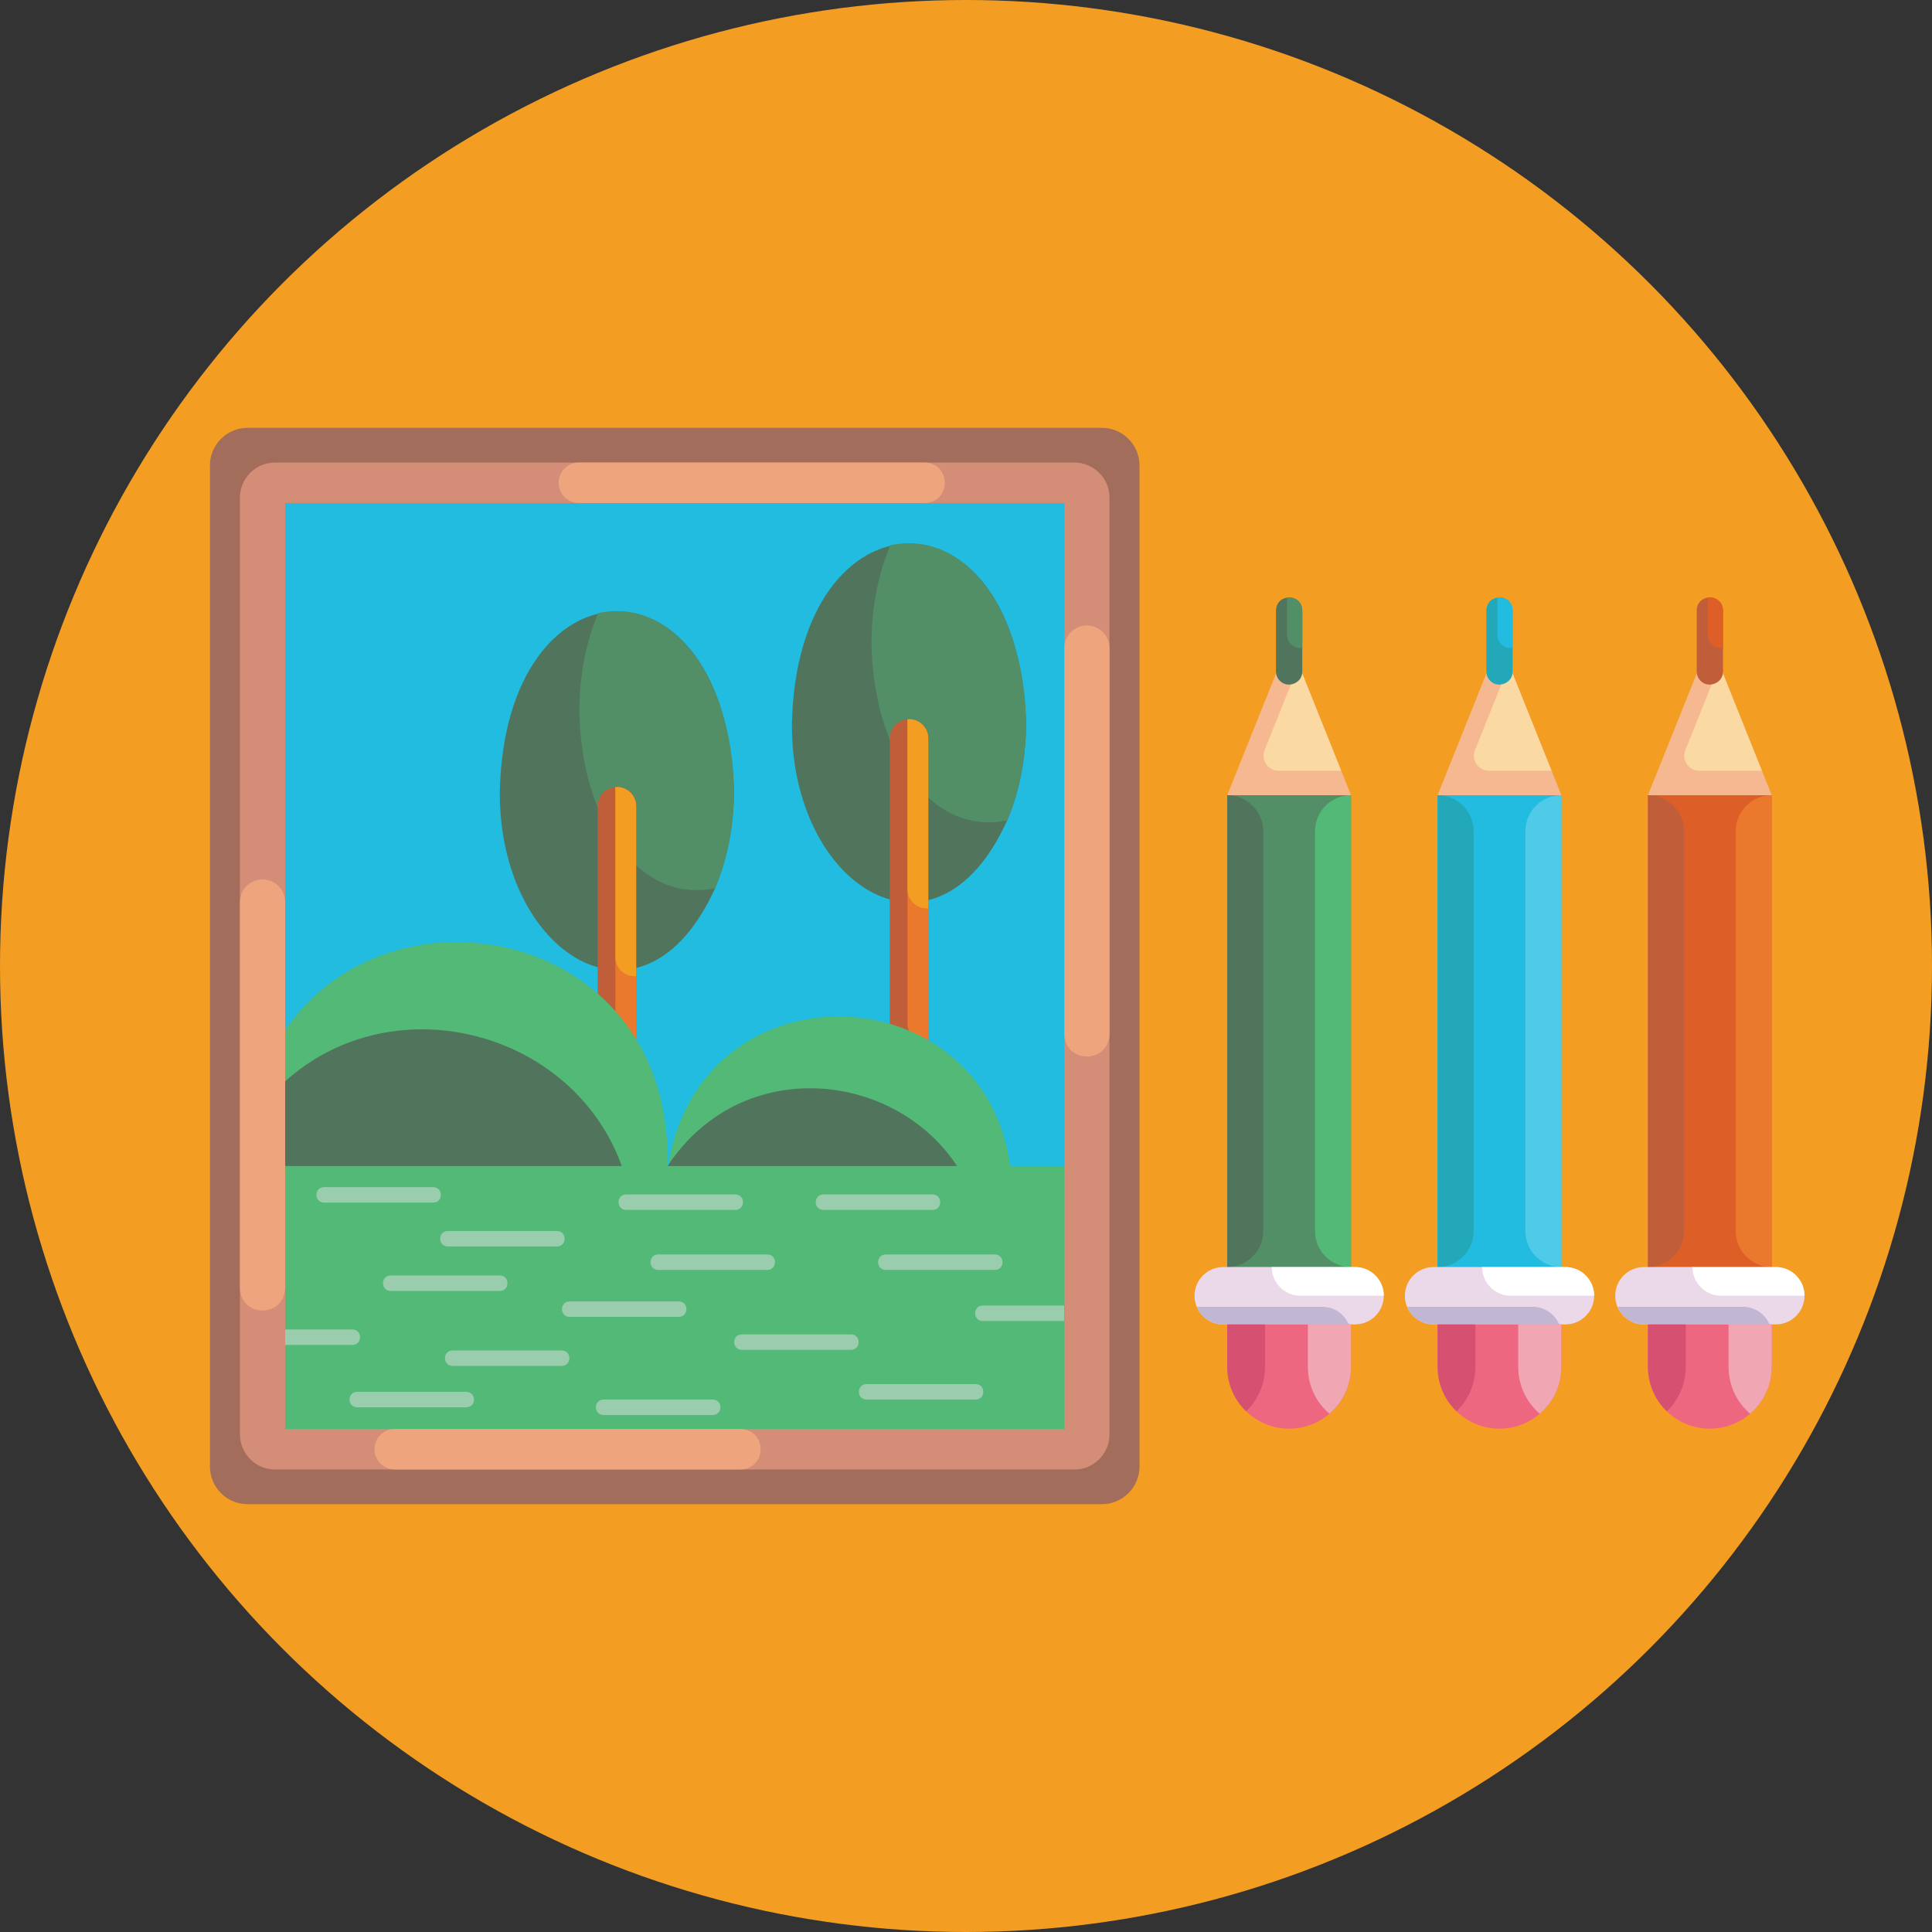 <svg id="Icons" enable-background="new 0 0 512 512" height="512" viewBox="0 0 512 512" width="512" xmlns="http://www.w3.org/2000/svg"><rect x="0" y="0" width="512" height="512" fill="#333333" stroke="none"/><g><circle cx="256" cy="256" fill="#f39e22" r="256"/><g><g id="Landscape_1_"><g><path d="m65.604 122.576h225.822v266.078h-225.822z" fill="#22bce0"/></g><g><g><g><path d="m271.919 191.49c0 9.565-1.838 18.468-5.005 25.931-18.961 41.896-57.547 17.567-57.037-25.932 1.533-62.394 59.946-64.088 62.042.001z" fill="#50755c"/></g><g><path d="m271.919 191.49c0 9.565-1.838 18.468-5.005 25.931-20.698 4.239-35.607-18.801-35.959-47.01 0-9.559 1.838-18.463 4.999-25.92 20.704-4.257 35.613 18.787 35.965 46.999z" fill="#528f66"/></g></g><g><g><path d="m245.999 195.693v81.359c-.195 6.707-9.982 6.765-10.197 0v-81.359c.206-6.734 9.994-6.74 10.197 0z" fill="#bf5e39"/></g><g><path d="m245.999 195.693v80.587c-2.949.255-5.529-2.119-5.514-5.081v-80.587c2.946-.253 5.533 2.118 5.514 5.081z" fill="#ea792e"/></g><g><path d="m244.506 192.087c.925.925 1.493 2.195 1.493 3.606v45.032c-2.949.255-5.529-2.119-5.514-5.081v-45.032c1.514-.134 3.016.463 4.021 1.475z" fill="#f39e22"/></g></g></g><g><g><g><path d="m194.507 209.463c0 9.565-1.838 18.468-5.005 25.931-18.961 41.896-57.547 17.567-57.037-25.932 1.533-62.395 59.947-64.089 62.042.001z" fill="#50755c"/></g><g><path d="m194.507 209.463c0 9.565-1.838 18.468-5.005 25.931-20.698 4.239-35.607-18.801-35.959-47.01 0-9.559 1.838-18.463 4.999-25.92 20.705-4.257 35.614 18.786 35.965 46.999z" fill="#528f66"/></g></g><g><g><path d="m168.588 213.666v81.359c-.195 6.707-9.982 6.765-10.197 0v-81.359c.206-6.734 9.994-6.74 10.197 0z" fill="#bf5e39"/></g><g><path d="m168.588 213.666v80.587c-2.949.255-5.529-2.119-5.514-5.081v-80.587c2.946-.253 5.532 2.117 5.514 5.081z" fill="#ea792e"/></g><g><path d="m167.095 210.06c.925.925 1.493 2.195 1.493 3.606v45.032c-2.949.255-5.529-2.119-5.514-5.081v-45.032c1.514-.135 3.016.462 4.021 1.475z" fill="#f39e22"/></g></g></g><g><g><path d="m176.891 305.003c.077 30.373-24.685 55.664-55.638 55.644-33.392.267-59.828-30.08-55.146-63.096 11.098-67.976 108.688-61.897 110.784 7.452z" fill="#53b976"/></g><g><path d="m168.123 328.301c0 2.529-.17 5.022-.498 7.463-9.969 14.997-27.014 24.883-46.372 24.883-33.392.267-59.828-30.08-55.146-63.096 30.255-45.308 101.612-24.561 102.016 30.75z" fill="#50755c"/></g></g><g><g><path d="m268.167 314.896c0 9.348-2.804 18.047-7.621 25.293-26.941 39.841-89.37 16.967-83.472-31.423 9.121-55.891 89.372-50.887 91.093 6.13z" fill="#53b976"/></g><g><path d="m260.955 334.049c0 2.084-.141 4.133-.41 6.14-8.195 12.328-22.214 20.458-38.13 20.458-27.452.219-49.193-24.737-45.342-51.881 24.88-37.254 83.551-20.188 83.882 25.283z" fill="#50755c"/></g></g><g><g><path d="m291.426 310.214v78.44h-225.822v-79.636h215.525c3.548 0 6.989.412 10.297 1.196z" fill="#53b976"/></g><g><g><path d="m203.361 336.543h-28.943c-2.684-.043-2.7-4.051 0-4.098h28.943c2.684.043 2.7 4.051 0 4.098z" fill="#9acdae"/></g><g><path d="m194.888 320.638h-28.943c-2.684-.043-2.7-4.051 0-4.098h28.943c2.684.044 2.7 4.052 0 4.098z" fill="#9acdae"/></g><g><path d="m147.606 330.329h-28.943c-2.684-.043-2.7-4.051 0-4.098h28.943c2.684.044 2.7 4.052 0 4.098z" fill="#9acdae"/></g><g><path d="m179.891 348.986h-28.942c-2.684-.043-2.7-4.051 0-4.098h28.942c2.684.044 2.7 4.052 0 4.098z" fill="#9acdae"/></g><g><path d="m93.403 356.418h-28.943c-2.684-.043-2.7-4.051 0-4.098h28.943c2.684.043 2.7 4.051 0 4.098z" fill="#9acdae"/></g><g><path d="m154.651 392.757h-28.943c-2.684-.043-2.7-4.051 0-4.098h28.943c2.684.044 2.7 4.052 0 4.098z" fill="#9acdae"/></g><g><path d="m132.465 342.114h-28.942c-2.684-.043-2.7-4.051 0-4.098h28.942c2.684.043 2.7 4.052 0 4.098z" fill="#9acdae"/></g><g><path d="m114.817 318.704h-28.943c-2.684-.043-2.7-4.051 0-4.098h28.943c2.684.043 2.7 4.051 0 4.098z" fill="#9acdae"/></g><g><path d="m123.588 372.948h-28.942c-2.684-.043-2.7-4.051 0-4.098h28.943c2.683.043 2.699 4.051-.001 4.098z" fill="#9acdae"/></g><g><path d="m188.889 374.996h-28.943c-2.684-.043-2.7-4.051 0-4.098h28.943c2.684.044 2.7 4.052 0 4.098z" fill="#9acdae"/></g><g><path d="m225.529 357.719h-28.943c-2.684-.043-2.7-4.051 0-4.098h28.943c2.684.044 2.7 4.052 0 4.098z" fill="#9acdae"/></g><g><path d="m289.38 350.085h-28.943c-2.684-.043-2.7-4.051 0-4.098h28.943c2.684.044 2.7 4.052 0 4.098z" fill="#9acdae"/></g><g><path d="m258.569 370.899h-28.942c-2.684-.043-2.7-4.051 0-4.098h28.942c2.684.043 2.7 4.052 0 4.098z" fill="#9acdae"/></g><g><path d="m263.665 336.543h-28.942c-2.684-.043-2.7-4.051 0-4.098h28.942c2.685.043 2.701 4.051 0 4.098z" fill="#9acdae"/></g><g><path d="m148.877 361.984h-28.943c-2.684-.043-2.7-4.051 0-4.098h28.943c2.684.043 2.7 4.052 0 4.098z" fill="#9acdae"/></g><g><path d="m247.146 320.638h-28.942c-2.684-.043-2.7-4.051 0-4.098h28.942c2.684.044 2.7 4.052 0 4.098z" fill="#9acdae"/></g></g></g></g><g><path d="m292.01 113.382h-226.406c-5.5 0-9.964 4.464-9.964 9.964v265.308c0 5.514 4.464 9.964 9.964 9.964h226.406c5.5 0 9.964-4.451 9.964-9.964v-265.308c.001-5.5-4.463-9.964-9.964-9.964zm-9.964 265.307h-206.478v-245.378h206.477v245.378z" fill="#a26d5a"/><path d="m284.716 122.576h-211.818c-5.142 0-9.313 4.172-9.313 9.327v248.209c0 5.155 4.172 9.327 9.313 9.327h211.818c5.142 0 9.313-4.172 9.313-9.327v-248.21c.001-5.155-4.171-9.326-9.313-9.326zm-2.67 256.113h-206.478v-245.378h206.477v245.378z" fill="#d48d77"/><g fill="#eea47d"><path d="m245.051 133.311h-91.637c-2.964 0-5.368-2.403-5.368-5.368s2.403-5.368 5.368-5.368h91.637c7.067.208 7.117 10.511 0 10.736z"/><path d="m196.244 389.424h-91.637c-2.964 0-5.368-2.403-5.368-5.367s2.403-5.368 5.368-5.368h91.637c7.068.208 7.118 10.511 0 10.735z"/><path d="m282.046 274.044v-102.299c0-3.309 2.683-5.992 5.992-5.992s5.992 2.683 5.992 5.992v102.298c-.26 7.903-11.703 7.958-11.984.001z"/><path d="m63.584 341.354v-102.298c0-3.309 2.683-5.992 5.992-5.992s5.992 2.683 5.992 5.992v102.298c-.26 7.902-11.702 7.957-11.984 0z"/></g></g></g><g id="Pencil_2_"><g><path d="m325.234 210.738h32.803v125.049h-32.803z" fill="#528f66"/><path d="m334.774 220.278v105.969c0 5.265-4.275 9.54-9.54 9.54v-125.049c5.266 0 9.54 4.267 9.54 9.54z" fill="#50755c"/><path d="m358.038 210.738v125.049c-5.273 0-9.548-4.275-9.548-9.54v-105.969c0-5.273 4.275-9.54 9.548-9.54z" fill="#53b976"/></g><g><path d="m366.713 343.384c0 4.191-3.398 7.597-7.589 7.597h-34.975c-4.183.028-7.626-3.486-7.589-7.597 0-4.199 3.398-7.597 7.589-7.597h34.975c4.193.003 7.592 3.405 7.589 7.597z" fill="#ebd9ea"/><path d="m366.713 343.384h-22.082c-4.191.001-7.596-3.395-7.597-7.597h22.09c4.193.003 7.592 3.405 7.589 7.597z" fill="#fff"/><path d="m357.447 350.981h-33.299c-3.128-.006-5.829-1.883-7.003-4.663h33.299c3.132.008 5.823 1.878 7.003 4.663z" fill="#c1b7d3"/></g><g><path d="m358.034 350.981v11.239c.011 9.091-7.415 16.417-16.398 16.398-9.001.018-16.425-7.335-16.405-16.398v-11.239z" fill="#ee6781"/><path d="m358.034 350.981v11.239c0 4.983-2.217 9.441-5.723 12.443-3.535-3.046-5.704-7.46-5.715-12.443v-11.239z" fill="#f0a6b3"/><path d="m335.251 350.981v11.239c0 4.633-1.913 8.816-5.006 11.788-3.113-2.971-5.006-7.159-5.014-11.788v-11.239z" fill="#d65171"/></g><path d="m358.034 210.738h-32.804l13.716-34.221h5.38c1.93 4.818 12.018 30.006 13.708 34.221z" fill="#f5b890"/><path d="m355.436 204.254h-16.604c-2.819 0-4.74-2.85-3.696-5.463l8.923-22.273h.267z" fill="#fbd9a3"/><g><path d="m345.118 161.781v16.177c.067 3.047-3.867 4.631-5.944 2.461-.632-.632-1.021-1.501-1.021-2.461v-16.177c.127-4.601 6.854-4.584 6.965 0z" fill="#50755c"/><path d="m345.118 161.781v9.898c-2.09.36-4.059-1.319-4.038-3.437v-9.898c2.087-.357 4.058 1.31 4.038 3.437z" fill="#528f66"/></g></g><g id="Pencil_3_"><g><path d="m380.981 210.738h32.803v125.049h-32.803z" fill="#22bce0"/><path d="m390.521 220.278v105.969c0 5.265-4.275 9.54-9.54 9.54v-125.049c5.266 0 9.54 4.267 9.54 9.54z" fill="#22a8b9"/><path d="m413.785 210.738v125.049c-5.273 0-9.548-4.275-9.548-9.54v-105.969c0-5.273 4.275-9.54 9.548-9.54z" fill="#4fcae8"/></g><g><path d="m422.46 343.384c0 4.191-3.398 7.597-7.589 7.597h-34.975c-4.183.028-7.626-3.486-7.589-7.597 0-4.199 3.398-7.597 7.589-7.597h34.975c4.193.003 7.592 3.405 7.589 7.597z" fill="#ebd9ea"/><path d="m422.46 343.384h-22.082c-4.191.001-7.596-3.395-7.597-7.597h22.09c4.193.003 7.592 3.405 7.589 7.597z" fill="#fff"/><path d="m413.194 350.981h-33.299c-3.128-.006-5.829-1.883-7.003-4.663h33.299c3.132.008 5.823 1.878 7.003 4.663z" fill="#c1b7d3"/></g><g><path d="m413.781 350.981v11.239c.011 9.091-7.415 16.417-16.398 16.398-9.001.018-16.425-7.335-16.405-16.398v-11.239z" fill="#ee6781"/><path d="m413.781 350.981v11.239c0 4.983-2.217 9.441-5.723 12.443-3.535-3.046-5.704-7.46-5.715-12.443v-11.239z" fill="#f0a6b3"/><path d="m390.998 350.981v11.239c0 4.633-1.913 8.816-5.006 11.788-3.113-2.971-5.006-7.159-5.014-11.788v-11.239z" fill="#d65171"/></g><path d="m413.781 210.738h-32.803l13.716-34.221h5.38c1.929 4.818 12.017 30.006 13.707 34.221z" fill="#f5b890"/><path d="m411.183 204.254h-16.604c-2.819 0-4.74-2.85-3.696-5.463l8.923-22.273h.267z" fill="#fbd9a3"/><g><path d="m400.865 161.781v16.177c.067 3.047-3.867 4.631-5.944 2.461-.632-.632-1.021-1.501-1.021-2.461v-16.177c.127-4.601 6.854-4.584 6.965 0z" fill="#22a8b9"/><path d="m400.865 161.781v9.898c-2.09.36-4.059-1.319-4.038-3.437v-9.898c2.087-.357 4.058 1.31 4.038 3.437z" fill="#22bce0"/></g></g><g id="Pencil_4_"><g><path d="m436.728 210.738h32.803v125.049h-32.803z" fill="#dd5e26"/><path d="m446.268 220.278v105.969c0 5.265-4.275 9.54-9.54 9.54v-125.049c5.266 0 9.54 4.267 9.54 9.54z" fill="#bf5e39"/><path d="m469.532 210.738v125.049c-5.273 0-9.548-4.275-9.548-9.54v-105.969c0-5.273 4.275-9.54 9.548-9.54z" fill="#ea792e"/></g><g><path d="m478.207 343.384c0 4.191-3.398 7.597-7.589 7.597h-34.975c-4.183.028-7.626-3.486-7.589-7.597 0-4.199 3.398-7.597 7.589-7.597h34.975c4.193.003 7.592 3.405 7.589 7.597z" fill="#ebd9ea"/><path d="m478.207 343.384h-22.082c-4.191.001-7.596-3.395-7.597-7.597h22.09c4.193.003 7.592 3.405 7.589 7.597z" fill="#fff"/><path d="m468.941 350.981h-33.299c-3.128-.006-5.829-1.883-7.003-4.663h33.299c3.132.008 5.823 1.878 7.003 4.663z" fill="#c1b7d3"/></g><g><path d="m469.528 350.981v11.239c.011 9.091-7.415 16.417-16.398 16.398-9.001.018-16.425-7.335-16.405-16.398v-11.239z" fill="#ee6781"/><path d="m469.528 350.981v11.239c0 4.983-2.217 9.441-5.723 12.443-3.535-3.046-5.704-7.46-5.715-12.443v-11.239z" fill="#f0a6b3"/><path d="m446.745 350.981v11.239c0 4.633-1.913 8.816-5.006 11.788-3.113-2.971-5.006-7.159-5.014-11.788v-11.239z" fill="#d65171"/></g><path d="m469.528 210.738h-32.803l13.716-34.221h5.38c1.929 4.818 12.017 30.006 13.707 34.221z" fill="#f5b890"/><path d="m466.93 204.254h-16.604c-2.819 0-4.74-2.85-3.696-5.463l8.923-22.273h.267z" fill="#fbd9a3"/><g><path d="m456.612 161.781v16.177c.067 3.047-3.867 4.631-5.944 2.461-.632-.632-1.021-1.501-1.021-2.461v-16.177c.127-4.601 6.854-4.584 6.965 0z" fill="#bf5e39"/><path d="m456.612 161.781v9.898c-2.09.36-4.059-1.319-4.038-3.437v-9.898c2.087-.357 4.058 1.31 4.038 3.437z" fill="#dd5e26"/></g></g></g></svg>